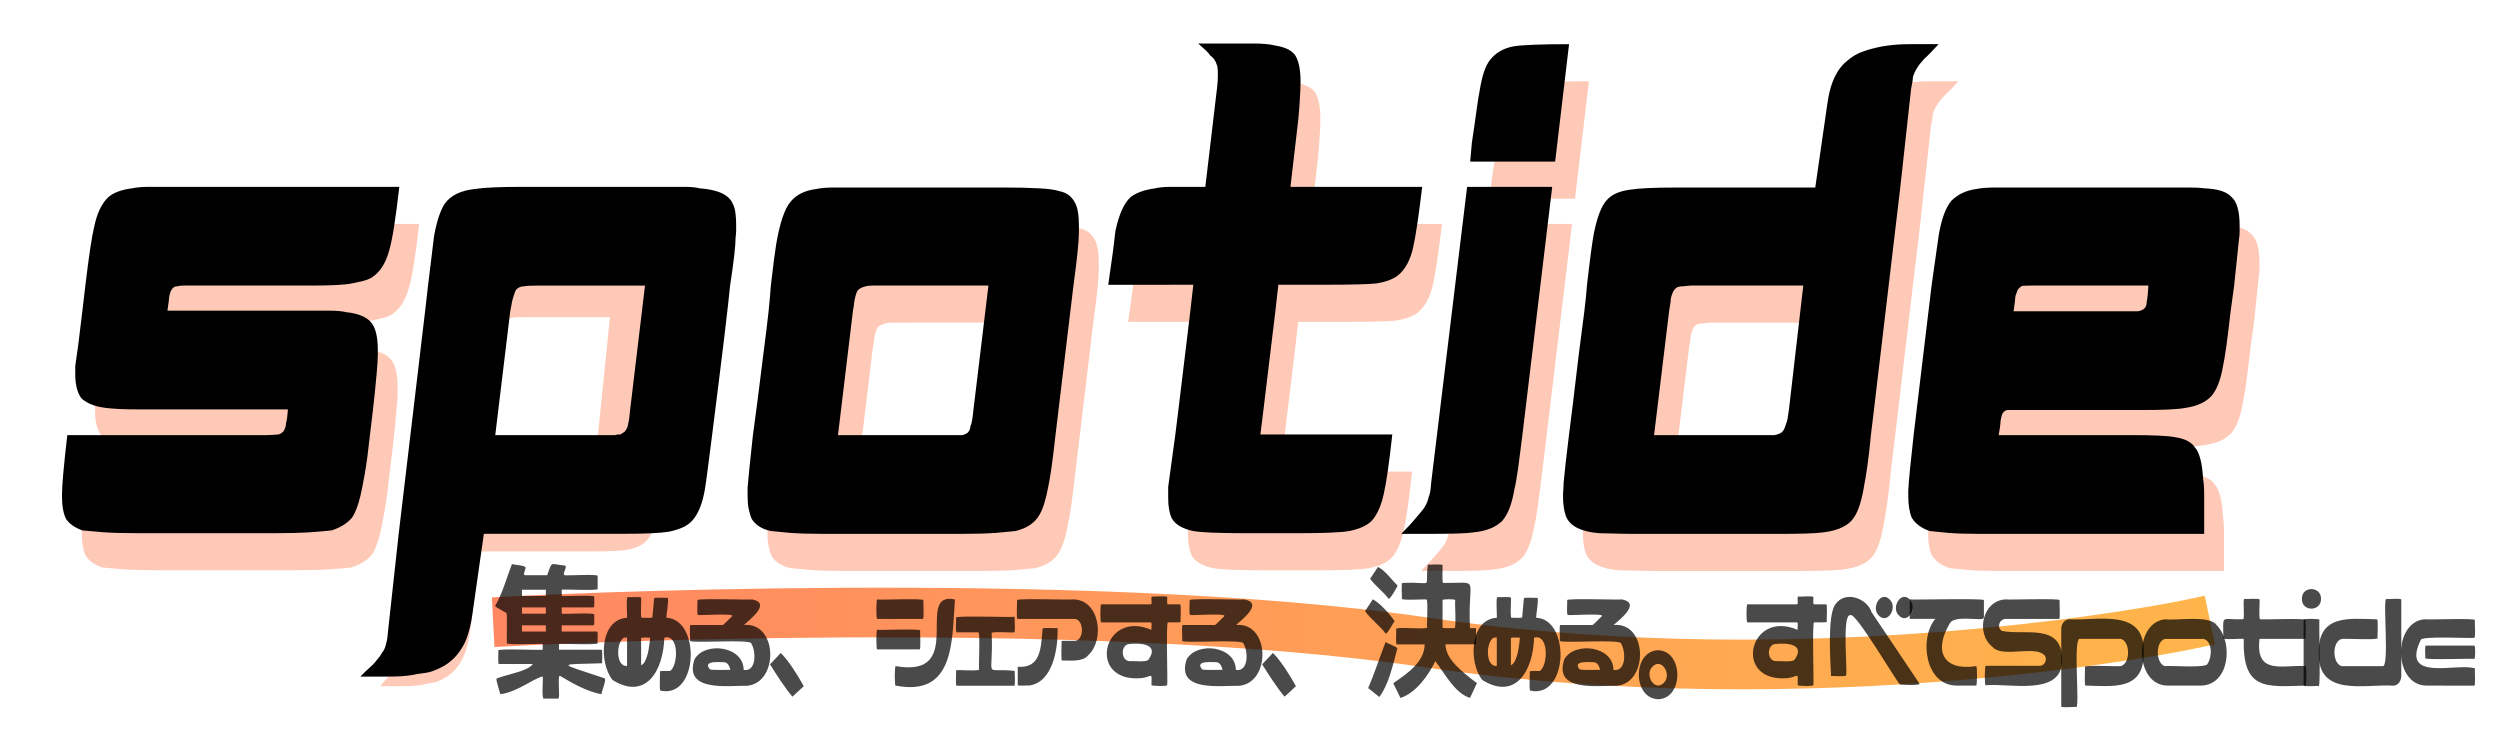 <?xml version="1.0" encoding="utf-8"?>
<!-- Generator: Adobe Adobe Illustrator 24.2.0, SVG Export Plug-In . SVG Version: 6.00 Build 0)  -->
<svg version="1.1" xmlns="http://www.w3.org/2000/svg" xmlns:xlink="http://www.w3.org/1999/xlink" x="0px" y="0px"
	 viewBox="0 0 604 178" style="enable-background:new 0 0 604 178;" xml:space="preserve">
<style type="text/css">
	.st0{opacity:0.71;fill:none;stroke:url(#SVGID_1_);stroke-width:12;stroke-linecap:square;stroke-miterlimit:4;}
	.st1{fill:#FF5722;fill-opacity:0.322;}
	.st2{opacity:0.71;}
	.st3{fill:none;stroke:#000000;stroke-miterlimit:10;}
</style>
<g id="レイヤー_1">
	
		<linearGradient id="SVGID_1_" gradientUnits="userSpaceOnUse" x1="117.789" y1="165.021" x2="330.63" y2="-47.82" gradientTransform="matrix(1 -0.058 2.832107e-03 20.361 102.203 -1029.745)">
		<stop  offset="0" style="stop-color:#FF5722"/>
		<stop  offset="0.016" style="stop-color:#FF5722"/>
		<stop  offset="0.017" style="stop-color:#FF5822"/>
		<stop  offset="0.023" style="stop-color:#FF5821"/>
		<stop  offset="0.031" style="stop-color:#FF5821"/>
		<stop  offset="0.039" style="stop-color:#FF5921"/>
		<stop  offset="0.047" style="stop-color:#FF5921"/>
		<stop  offset="0.055" style="stop-color:#FF5A20"/>
		<stop  offset="0.062" style="stop-color:#FF5A20"/>
		<stop  offset="0.07" style="stop-color:#FF5B20"/>
		<stop  offset="0.078" style="stop-color:#FF5B20"/>
		<stop  offset="0.086" style="stop-color:#FF5C1F"/>
		<stop  offset="0.094" style="stop-color:#FF5C1F"/>
		<stop  offset="0.102" style="stop-color:#FF5D1F"/>
		<stop  offset="0.109" style="stop-color:#FF5D1F"/>
		<stop  offset="0.117" style="stop-color:#FF5E1E"/>
		<stop  offset="0.125" style="stop-color:#FF5E1E"/>
		<stop  offset="0.133" style="stop-color:#FF5F1E"/>
		<stop  offset="0.141" style="stop-color:#FF5F1D"/>
		<stop  offset="0.148" style="stop-color:#FF601D"/>
		<stop  offset="0.156" style="stop-color:#FF601D"/>
		<stop  offset="0.164" style="stop-color:#FF611D"/>
		<stop  offset="0.172" style="stop-color:#FF621C"/>
		<stop  offset="0.18" style="stop-color:#FF621C"/>
		<stop  offset="0.188" style="stop-color:#FF631C"/>
		<stop  offset="0.195" style="stop-color:#FF631C"/>
		<stop  offset="0.203" style="stop-color:#FF641B"/>
		<stop  offset="0.211" style="stop-color:#FF641B"/>
		<stop  offset="0.219" style="stop-color:#FF651B"/>
		<stop  offset="0.227" style="stop-color:#FF651B"/>
		<stop  offset="0.234" style="stop-color:#FF661A"/>
		<stop  offset="0.242" style="stop-color:#FF661A"/>
		<stop  offset="0.25" style="stop-color:#FF671A"/>
		<stop  offset="0.258" style="stop-color:#FF6719"/>
		<stop  offset="0.266" style="stop-color:#FF6819"/>
		<stop  offset="0.273" style="stop-color:#FF6819"/>
		<stop  offset="0.281" style="stop-color:#FF6919"/>
		<stop  offset="0.289" style="stop-color:#FF6918"/>
		<stop  offset="0.297" style="stop-color:#FF6A18"/>
		<stop  offset="0.305" style="stop-color:#FF6A18"/>
		<stop  offset="0.312" style="stop-color:#FF6B18"/>
		<stop  offset="0.32" style="stop-color:#FF6B17"/>
		<stop  offset="0.328" style="stop-color:#FF6C17"/>
		<stop  offset="0.336" style="stop-color:#FF6C17"/>
		<stop  offset="0.344" style="stop-color:#FF6D16"/>
		<stop  offset="0.352" style="stop-color:#FF6D16"/>
		<stop  offset="0.359" style="stop-color:#FF6E16"/>
		<stop  offset="0.367" style="stop-color:#FF6E16"/>
		<stop  offset="0.375" style="stop-color:#FF6F15"/>
		<stop  offset="0.383" style="stop-color:#FF6F15"/>
		<stop  offset="0.391" style="stop-color:#FF7015"/>
		<stop  offset="0.398" style="stop-color:#FF7015"/>
		<stop  offset="0.406" style="stop-color:#FF7114"/>
		<stop  offset="0.414" style="stop-color:#FF7214"/>
		<stop  offset="0.422" style="stop-color:#FF7214"/>
		<stop  offset="0.43" style="stop-color:#FF7314"/>
		<stop  offset="0.438" style="stop-color:#FF7313"/>
		<stop  offset="0.445" style="stop-color:#FF7413"/>
		<stop  offset="0.453" style="stop-color:#FF7413"/>
		<stop  offset="0.461" style="stop-color:#FF7512"/>
		<stop  offset="0.469" style="stop-color:#FF7512"/>
		<stop  offset="0.477" style="stop-color:#FF7612"/>
		<stop  offset="0.484" style="stop-color:#FF7612"/>
		<stop  offset="0.492" style="stop-color:#FF7711"/>
		<stop  offset="0.5" style="stop-color:#FF7711"/>
		<stop  offset="0.508" style="stop-color:#FF7811"/>
		<stop  offset="0.516" style="stop-color:#FF7811"/>
		<stop  offset="0.523" style="stop-color:#FF7910"/>
		<stop  offset="0.531" style="stop-color:#FF7910"/>
		<stop  offset="0.539" style="stop-color:#FF7A10"/>
		<stop  offset="0.547" style="stop-color:#FF7A0F"/>
		<stop  offset="0.555" style="stop-color:#FF7B0F"/>
		<stop  offset="0.562" style="stop-color:#FF7B0F"/>
		<stop  offset="0.57" style="stop-color:#FF7C0F"/>
		<stop  offset="0.578" style="stop-color:#FF7C0E"/>
		<stop  offset="0.586" style="stop-color:#FF7D0E"/>
		<stop  offset="0.594" style="stop-color:#FF7D0E"/>
		<stop  offset="0.602" style="stop-color:#FF7E0E"/>
		<stop  offset="0.609" style="stop-color:#FF7E0D"/>
		<stop  offset="0.617" style="stop-color:#FF7F0D"/>
		<stop  offset="0.625" style="stop-color:#FF7F0D"/>
		<stop  offset="0.633" style="stop-color:#FF800D"/>
		<stop  offset="0.641" style="stop-color:#FF810C"/>
		<stop  offset="0.648" style="stop-color:#FF810C"/>
		<stop  offset="0.656" style="stop-color:#FF820C"/>
		<stop  offset="0.664" style="stop-color:#FF820B"/>
		<stop  offset="0.672" style="stop-color:#FF830B"/>
		<stop  offset="0.68" style="stop-color:#FF830B"/>
		<stop  offset="0.688" style="stop-color:#FF840B"/>
		<stop  offset="0.695" style="stop-color:#FF840A"/>
		<stop  offset="0.703" style="stop-color:#FF850A"/>
		<stop  offset="0.711" style="stop-color:#FF850A"/>
		<stop  offset="0.719" style="stop-color:#FF860A"/>
		<stop  offset="0.727" style="stop-color:#FF8609"/>
		<stop  offset="0.734" style="stop-color:#FF8709"/>
		<stop  offset="0.742" style="stop-color:#FF8709"/>
		<stop  offset="0.75" style="stop-color:#FF8808"/>
		<stop  offset="0.758" style="stop-color:#FF8808"/>
		<stop  offset="0.766" style="stop-color:#FF8908"/>
		<stop  offset="0.773" style="stop-color:#FF8908"/>
		<stop  offset="0.781" style="stop-color:#FF8A07"/>
		<stop  offset="0.789" style="stop-color:#FF8A07"/>
		<stop  offset="0.797" style="stop-color:#FF8B07"/>
		<stop  offset="0.805" style="stop-color:#FF8B07"/>
		<stop  offset="0.812" style="stop-color:#FF8C06"/>
		<stop  offset="0.82" style="stop-color:#FF8C06"/>
		<stop  offset="0.828" style="stop-color:#FF8D06"/>
		<stop  offset="0.836" style="stop-color:#FF8D06"/>
		<stop  offset="0.844" style="stop-color:#FF8E05"/>
		<stop  offset="0.852" style="stop-color:#FF8E05"/>
		<stop  offset="0.859" style="stop-color:#FF8F05"/>
		<stop  offset="0.867" style="stop-color:#FF8F04"/>
		<stop  offset="0.875" style="stop-color:#FF9004"/>
		<stop  offset="0.883" style="stop-color:#FF9104"/>
		<stop  offset="0.891" style="stop-color:#FF9104"/>
		<stop  offset="0.898" style="stop-color:#FF9203"/>
		<stop  offset="0.906" style="stop-color:#FF9203"/>
		<stop  offset="0.914" style="stop-color:#FF9303"/>
		<stop  offset="0.922" style="stop-color:#FF9303"/>
		<stop  offset="0.93" style="stop-color:#FF9402"/>
		<stop  offset="0.938" style="stop-color:#FF9402"/>
		<stop  offset="0.945" style="stop-color:#FF9502"/>
		<stop  offset="0.953" style="stop-color:#FF9501"/>
		<stop  offset="0.961" style="stop-color:#FF9601"/>
		<stop  offset="0.969" style="stop-color:#FF9601"/>
		<stop  offset="0.977" style="stop-color:#FF9701"/>
		<stop  offset="0.983" style="stop-color:#FF9700"/>
		<stop  offset="0.984" style="stop-color:#FF9700"/>
		<stop  offset="1" style="stop-color:#FF9800"/>
	</linearGradient>
	<path class="st0" d="M528.02,151.03c0,0-87.76,18.23-183.29,4.2c-83.76-12.3-219.59-5.22-219.59-5.22"/>
	<g>
		<g transform="translate(68.46, 118.673)">
			<g>
				<path class="st1" d="M-43.04-40.72c0.86-7.21,1.58-12.01,2.17-14.38c0.68-3.14,1.78-5.45,3.33-6.93c1.26-1.13,3.2-1.86,5.8-2.18
					c1.06-0.24,2.49-0.36,4.28-0.36c1.78,0,3.98,0,6.58,0h53.69c-0.87,7.67-1.68,12.79-2.44,15.37c-0.87,3.17-2.31,5.38-4.34,6.62
					c-0.59,0.32-1.25,0.57-1.97,0.75c-0.73,0.16-1.62,0.36-2.68,0.59c-1.72,0.35-4.95,0.52-9.67,0.52h-28.4c-0.95,0-1.79,0-2.51,0
					c-0.73,0-1.24,0.06-1.53,0.16c-0.68,0-1.17,0.28-1.46,0.83c-0.19,0.24-0.37,0.75-0.58,1.55c0,0.46-0.15,1.62-0.44,3.53H8.64
					c2.89,0,5.28,0,7.16,0c1.87,0,3.26,0.12,4.14,0.36c3.07,0.32,5.14,1.22,6.21,2.69c0.97,1.25,1.46,3.44,1.46,6.58V-24
					c0,1.01-0.1,2.62-0.31,4.83c-0.19,2.2-0.47,4.98-0.85,8.36l-0.75,6.22c-0.39,3.72-0.8,6.81-1.22,9.23
					c-0.43,2.44-0.8,4.27-1.09,5.51c-0.57,2.36-1.25,4.1-2.04,5.23c-1.15,1.35-2.8,2.37-4.92,3.05c-0.95,0.11-2.64,0.26-5.06,0.44
					c-2.43,0.16-5.46,0.24-9.13,0.24h-31.83c-3.78,0-6.82-0.08-9.13-0.24c-2.31-0.18-4-0.33-5.06-0.44
					c-1.83-0.68-3.14-1.59-3.9-2.73c-0.68-1.24-1.02-3.15-1.02-5.75c0-2.24,0.42-7.09,1.29-14.54H0.26c0.86,0,1.57-0.02,2.14-0.08
					c0.59-0.05,0.98-0.08,1.19-0.08c0.48-0.1,0.9-0.38,1.29-0.83C5.26-6.26,5.45-6.93,5.45-7.6c0.2-0.68,0.35-1.75,0.44-3.21h-35.46
					c-1.95,0-3.65-0.02-5.09-0.08c-1.45-0.08-2.6-0.17-3.46-0.28c-2.7-0.34-4.67-1.13-5.94-2.38c-0.95-1.35-1.43-3.26-1.43-5.75
					v-2.02c0.18-1.13,0.42-2.79,0.71-4.99c0.29-2.19,0.63-4.97,1.02-8.36L-43.04-40.72z"/>
			</g>
		</g>
	</g>
	<g>
		<g transform="translate(106.321, 118.673)">
			<g>
				<path class="st1" d="M7.3,33.57c-0.24,1.8-0.6,3.44-1.07,4.94C5.92,39.45,5.51,40.35,5,41.2c-0.49,0.87-1.06,1.62-1.7,2.24
					c-0.38,0.42-0.85,0.82-1.4,1.2s-1.17,0.72-1.86,1.05c-0.62,0.32-1.33,0.53-2.11,0.64c-0.77,0.09-1.63,0.26-2.58,0.49
					c-0.53,0.09-1.15,0.17-1.86,0.22c-0.7,0.05-1.47,0.07-2.33,0.07h-5.62c0.7-0.85,1.28-1.51,1.75-1.98
					c0.48-0.48,0.82-0.88,1.04-1.2c0.79-1.08,1.26-1.82,1.42-2.24c0.38-0.52,0.65-1.22,0.79-2.06c0.16-0.55,0.29-1.4,0.36-2.54
					l2.11-22.52l5.15-50.76l0.58-5.87c0.31-2.89,0.55-5.26,0.74-7.11c0.2-1.87,0.34-3.27,0.44-4.23c0.55-3.41,1.25-5.87,2.11-7.37
					c1.16-1.89,3.15-3,5.94-3.33c1.64-0.32,4.75-0.49,9.34-0.49h26.3c2.03,0,3.7,0,5.01,0c1.33,0,2.36,0.11,3.07,0.34
					c3.65,0.3,5.82,1.52,6.52,3.67c0.23,0.52,0.39,1.19,0.47,1.98c0.09,0.8,0.14,1.67,0.14,2.62c0,0.43,0,0.89,0,1.38
					c0,0.48-0.04,1.03-0.11,1.65c0,1.82-0.36,5.45-1.07,10.88c-0.15,1.9-0.51,5.7-1.1,11.41c-0.59,5.69-1.39,13.26-2.41,22.7
					c-0.32,2.99-0.59,5.5-0.82,7.52c-0.22,2.02-0.41,3.62-0.58,4.79c-0.48,3.29-1.3,5.69-2.47,7.18c-0.86,1.18-2.38,2.02-4.55,2.54
					c-1.64,0.33-4.6,0.49-8.88,0.49H9.63L7.3,33.57z M11.85-7.94h23.37c0.23-0.09,0.45-0.15,0.63-0.15c0.2,0,0.34,0,0.41,0
					c0.23-0.2,0.51-0.41,0.82-0.64c0.4-0.52,0.64-1.16,0.71-1.91c0.14-0.65,0.26-1.66,0.36-3.03l2.9-28.39h-20.9
					c-1.41,0-2.27,0.06-2.58,0.15c-0.7,0-1.25,0.26-1.64,0.79c-0.15,0.22-0.34,0.81-0.58,1.76c-0.08,0.22-0.16,0.6-0.25,1.12
					c-0.08,0.52-0.18,1.22-0.33,2.06L11.85-7.94z"/>
			</g>
		</g>
	</g>
	<g>
		<g transform="translate(144.715, 118.673)">
			<g>
				<path class="st1" d="M46.32-40.72c0.59-5.07,1.02-8.4,1.29-9.98c0.88-5.17,2.04-8.61,3.5-10.3c1.36-1.68,3.43-2.7,6.21-3.05
					c1.06-0.24,2.55-0.36,4.48-0.36c1.94,0,4.36,0,7.26,0h33.29c3.57,0,6.49,0.07,8.76,0.2c2.26,0.11,3.88,0.34,4.85,0.67
					c1.74,0.32,2.99,1.22,3.77,2.69c0.68,1.14,1.02,3,1.02,5.59v1.66c0,2.14-0.44,6.44-1.32,12.88l-4.34,36.14
					c-0.66,6-1.24,10.12-1.73,12.36c-0.57,3.15-1.29,5.46-2.17,6.93c-1.07,1.9-2.99,3.2-5.77,3.88c-0.98,0.11-2.53,0.26-4.65,0.44
					c-2.13,0.16-4.84,0.24-8.11,0.24h-34c-3.11,0-5.67-0.08-7.7-0.24c-2.02-0.18-3.55-0.33-4.62-0.44
					c-2.13-0.45-3.67-1.41-4.62-2.89c-0.3-0.65-0.54-1.47-0.75-2.42c-0.19-0.97-0.27-2.02-0.27-3.13V8.09
					c0.18-2.24,0.61-6.47,1.29-12.68c0.29-2.24,0.65-4.96,1.09-8.16c0.42-3.22,0.89-6.91,1.39-11.09c0.56-4.28,0.99-7.79,1.29-10.54
					C46.03-37.15,46.23-39.26,46.32-40.72z M73.98-40.72c-1.15,0-2.13,0-2.92,0c-0.77,0-1.35,0.06-1.73,0.16
					c-0.95,0.22-1.62,0.54-2,0.99c-0.3,0.35-0.59,1.31-0.88,2.89c0,0.11-0.03,0.36-0.07,0.75c-0.05,0.4-0.13,0.87-0.24,1.43
					l-3.6,29.91h30.1c0.68-0.21,1.12-0.44,1.32-0.67c0.38-0.45,0.58-0.95,0.58-1.51c0.18-0.34,0.31-0.81,0.41-1.43
					c0.11-0.63,0.21-1.45,0.31-2.46l3.63-30.07H73.98z"/>
			</g>
		</g>
	</g>
	<g>
		<g transform="translate(182.842, 118.673)">
			<g>
				<path class="st1" d="M111.43-99.2h13.3c2.31,0,4.05,0.16,5.23,0.48c2.39,0.35,4.04,1.14,4.92,2.38
					c0.86,1.35,1.29,3.49,1.29,6.42c0,1.14-0.08,2.89-0.24,5.27c-0.14,2.36-0.44,5.39-0.92,9.11l-1.29,10.98h31.83
					c-0.87,7.21-1.59,12.06-2.17,14.54c-0.68,3.15-1.93,5.46-3.77,6.93c-1.25,0.9-2.94,1.53-5.06,1.86
					c-0.98,0.11-2.5,0.19-4.58,0.24c-2.06,0.06-4.68,0.08-7.87,0.08h-11.3l-0.71,6.26l-2.88,23.85l-0.75,6.06h31.87
					c-0.39,3.49-0.75,6.42-1.09,8.8s-0.66,4.19-0.95,5.43c-0.59,2.8-1.51,4.94-2.75,6.42c-1.07,1.25-2.94,2.14-5.63,2.69
					c-2.04,0.35-6.1,0.52-12.18,0.52H122.7c-6.27,0-10.42-0.17-12.45-0.52c-2.6-0.55-4.34-1.57-5.19-3.05
					c-0.59-1.24-0.88-2.87-0.88-4.91V7.94c0.29-2.24,0.87-6.47,1.73-12.68l0.75-6.06l2.88-23.85l0.71-6.26H89.71
					c0.48-3.25,0.86-5.96,1.15-8.16c0.29-2.22,0.48-3.82,0.58-4.83c0.86-4.06,2.11-6.82,3.77-8.28c1.44-1.03,3.37-1.7,5.77-2.02
					c0.97-0.24,2.21-0.36,3.7-0.36s3.3,0,5.43,0h3.05l2.88-24.33c0.08-0.89,0.14-1.59,0.14-2.1c0-0.52,0-0.89,0-1.11
					c0-1.03-0.09-1.7-0.27-2.02c-0.09-0.34-0.26-0.71-0.51-1.11c-0.25-0.4-0.61-0.76-1.09-1.11c-0.2-0.34-0.54-0.73-1.02-1.19
					C112.82-97.98,112.19-98.54,111.43-99.2z"/>
			</g>
		</g>
	</g>
	<g>
		<g transform="translate(220.103, 118.673)">
			<g>
				<path class="st1" d="M163.78-99.04l-3.36,28.37h-20.53l0.41-4.56c0.49-3.25,0.88-5.91,1.15-8c0.29-2.08,0.54-3.65,0.75-4.68
					c0.56-3.49,1.37-5.9,2.44-7.25c1.36-1.79,3.29-2.91,5.8-3.37C152.66-98.86,157.1-99.04,163.78-99.04z M139.14-64.57h20.56
					l-7.23,60.19c-0.39,3.15-0.73,5.78-1.02,7.92c-0.3,2.14-0.59,3.78-0.88,4.91c-0.57,3.49-1.53,6.02-2.88,7.61
					c-1.54,1.58-3.86,2.54-6.96,2.85c-0.95,0.14-2.32,0.23-4.11,0.28c-1.79,0.06-3.99,0.08-6.58,0.08h-6.82
					c0.87-0.89,1.56-1.62,2.1-2.18c0.53-0.57,0.93-1.04,1.22-1.39c1.26-1.45,2.04-2.4,2.31-2.85c0.49-0.79,0.83-1.63,1.02-2.54
					c0.29-0.55,0.48-1.67,0.58-3.37L139.14-64.57z"/>
			</g>
		</g>
	</g>
	<g>
		<g transform="translate(235.434, 118.673)">
			<g>
				<path class="st1" d="M210.83-84.5c0.29-2.14,0.72-3.94,1.29-5.43c0.88-2.24,2.04-3.93,3.5-5.07c1.24-1.11,2.63-1.9,4.17-2.38
					c0.88-0.32,1.8-0.57,2.75-0.79c0.97-0.24,1.99-0.42,3.05-0.55c0.76-0.1,1.58-0.18,2.44-0.24c0.88-0.05,1.81-0.08,2.78-0.08h6.92
					c-1.54,1.69-2.7,2.87-3.46,3.53c-0.39,0.46-0.73,0.85-1.02,1.19c-0.3,0.35-0.53,0.69-0.71,1.03c-0.39,0.55-0.73,1.29-1.02,2.18
					c0,0.58-0.15,1.55-0.44,2.89l-2.61,23.81l-6.35,53.61l-0.75,6.22c-0.27,2.93-0.56,5.42-0.85,7.45c-0.3,2.04-0.54,3.56-0.75,4.56
					c-0.57,3.63-1.38,6.22-2.44,7.81c-1.27,2.01-3.78,3.24-7.53,3.68c-0.98,0.14-2.43,0.23-4.34,0.28
					c-1.93,0.06-4.34,0.08-7.23,0.08h-32.58c-2.43,0-4.46-0.02-6.11-0.08c-1.63-0.05-2.88-0.08-3.73-0.08
					c-4.44-0.34-7.14-1.7-8.11-4.08c-0.48-1.35-0.71-2.97-0.71-4.87c0-0.57,0.02-1.12,0.07-1.62c0.04-0.5,0.07-1.03,0.07-1.58
					c0.18-2.14,0.61-5.98,1.29-11.53c0.29-2.24,0.63-4.96,1.02-8.16c0.38-3.22,0.82-6.91,1.32-11.09c0.56-4.28,1.02-7.79,1.36-10.54
					c0.34-2.77,0.55-4.88,0.64-6.34c0.76-6.66,1.34-10.95,1.73-12.88c0.79-3.82,1.81-6.42,3.05-7.77c1.15-1.35,3.03-2.19,5.63-2.54
					c2.04-0.34,5.71-0.52,11.03-0.52h33.73L210.83-84.5z M179.27-40.72c-0.3,0-0.68,0-1.15,0c-0.48,0-1.11,0.06-1.9,0.16
					c-0.66,0-1.09,0.06-1.29,0.16c-0.3,0-0.64,0.23-1.02,0.67c-0.3,0.35-0.58,1.02-0.85,2.02c0,0.46-0.15,1.53-0.44,3.21
					l-3.63,29.91h29.12c1.04-0.21,1.71-0.53,2-0.99c0.29-0.34,0.54-0.91,0.75-1.7c0.18-0.34,0.31-0.81,0.41-1.43
					c0.11-0.6,0.21-1.31,0.31-2.1l3.46-29.91H179.27z"/>
			</g>
		</g>
	</g>
	<g>
		<g transform="translate(273.828, 118.673)">
			<g>
				<path class="st1" d="M221.51-64.41h31.56c2.6,0,4.77,0,6.52,0c1.74,0,3.04,0.07,3.9,0.2c3.19,0.11,5.36,0.78,6.52,2.02
					c1.36,1.11,2.04,3.43,2.04,6.93c0,0.46,0,0.99,0,1.62c0,0.61-0.06,1.25-0.17,1.9c-0.09,1.03-0.24,2.45-0.44,4.24
					c-0.19,1.8-0.42,4.06-0.71,6.78l-0.85,6.22c-0.77,6.89-1.41,11.41-1.9,13.55c-0.57,3.15-1.48,5.46-2.75,6.93
					c-1.34,1.46-3.41,2.41-6.21,2.85c-1.83,0.35-5.31,0.52-10.42,0.52h-32.58c-0.39,0-0.77,0.23-1.15,0.67
					c-0.2,0.24-0.4,0.91-0.58,2.02c0,0.58-0.15,1.7-0.44,3.37h31.83c5.7,0,9.32,0.18,10.86,0.52c2.32,0.35,3.92,1.19,4.78,2.54
					c1.06,1.25,1.7,3.72,1.9,7.45c0.18,1.01,0.27,2.4,0.27,4.16c0,1.74,0,3.84,0,6.3v2.89h-54.7c-2.9,0-5.29-0.08-7.19-0.24
					c-1.88-0.18-3.35-0.33-4.41-0.44c-2.02-0.68-3.46-1.75-4.34-3.21c-0.57-1.35-0.85-3.09-0.85-5.23V8.81
					c0.08-2.03,0.52-6.5,1.29-13.39l4.34-36.14l1.73-12.2c0.68-3.93,1.7-6.7,3.05-8.28c1.54-1.56,3.56-2.51,6.07-2.85
					c1.06-0.24,2.68-0.36,4.85-0.36C215.51-64.41,218.23-64.41,221.51-64.41z M221.78-40.72c-1.45,0-2.27,0.06-2.44,0.16
					c-0.2,0.11-0.5,0.39-0.88,0.83c-0.19,0.46-0.37,0.97-0.58,1.55c0,0.46-0.15,1.68-0.44,3.68h30c0.76-0.1,1.34-0.38,1.73-0.83
					c0.29-0.34,0.44-0.84,0.44-1.51c0.18-0.79,0.31-2.08,0.41-3.88H221.78z"/>
			</g>
		</g>
	</g>
	<g>
		<g transform="translate(66.252, 115.14)">
			<g>
				<path d="M-45.63-46.15c0.86-7.21,1.58-12.01,2.17-14.38c0.68-3.14,1.78-5.45,3.33-6.93c1.26-1.13,3.2-1.86,5.8-2.18
					c1.06-0.24,2.49-0.36,4.28-0.36c1.78,0,3.98,0,6.58,0h53.69c-0.87,7.67-1.68,12.79-2.44,15.37c-0.87,3.17-2.31,5.38-4.34,6.62
					c-0.59,0.32-1.25,0.57-1.97,0.75c-0.73,0.16-1.62,0.36-2.68,0.59c-1.72,0.35-4.95,0.52-9.67,0.52h-28.4c-0.95,0-1.79,0-2.51,0
					c-0.73,0-1.24,0.06-1.53,0.16c-0.68,0-1.17,0.28-1.46,0.83c-0.19,0.24-0.37,0.75-0.58,1.55c0,0.46-0.15,1.62-0.44,3.53H6.06
					c2.89,0,5.28,0,7.16,0c1.87,0,3.26,0.12,4.14,0.36c3.07,0.32,5.14,1.22,6.21,2.69c0.97,1.25,1.46,3.44,1.46,6.58v1.03
					c0,1.01-0.1,2.62-0.31,4.83c-0.19,2.2-0.47,4.98-0.85,8.36l-0.75,6.22c-0.39,3.72-0.8,6.81-1.22,9.23
					c-0.43,2.44-0.8,4.27-1.09,5.51c-0.57,2.36-1.25,4.1-2.04,5.23c-1.15,1.35-2.8,2.37-4.92,3.05c-0.95,0.11-2.64,0.26-5.06,0.44
					c-2.43,0.16-5.46,0.24-9.13,0.24h-31.83c-3.78,0-6.82-0.08-9.13-0.24c-2.31-0.18-4-0.33-5.06-0.44
					c-1.83-0.68-3.14-1.59-3.9-2.73c-0.68-1.24-1.02-3.15-1.02-5.75c0-2.24,0.42-7.09,1.29-14.54h47.65c0.86,0,1.57-0.02,2.14-0.08
					C0.4-10.14,0.8-10.17,1-10.17c0.48-0.1,0.9-0.38,1.29-0.83c0.38-0.68,0.58-1.36,0.58-2.02c0.2-0.68,0.35-1.75,0.44-3.21h-35.46
					c-1.95,0-3.65-0.02-5.09-0.08c-1.45-0.08-2.6-0.17-3.46-0.28c-2.7-0.34-4.67-1.13-5.94-2.38c-0.95-1.35-1.43-3.26-1.43-5.75
					v-2.02c0.18-1.13,0.42-2.79,0.71-4.99c0.29-2.19,0.63-4.97,1.02-8.36L-45.63-46.15z"/>
			</g>
		</g>
	</g>
	<g>
		<g transform="translate(104.113, 115.14)">
			<g>
				<path d="M9.91,33.97c-0.3,1.9-0.74,3.65-1.32,5.23c-0.39,1-0.9,1.95-1.53,2.85c-0.61,0.92-1.31,1.71-2.1,2.38
					C4.48,44.87,3.9,45.3,3.22,45.7s-1.45,0.76-2.31,1.11c-0.77,0.34-1.65,0.56-2.61,0.67c-0.95,0.1-2.02,0.28-3.19,0.52
					c-0.66,0.1-1.43,0.18-2.31,0.24c-0.87,0.05-1.82,0.08-2.88,0.08h-6.96c0.87-0.9,1.59-1.6,2.17-2.1
					c0.59-0.51,1.02-0.93,1.29-1.27c0.98-1.14,1.56-1.93,1.76-2.38c0.48-0.55,0.81-1.29,0.98-2.18c0.2-0.58,0.36-1.49,0.44-2.69
					l2.61-23.85l6.38-53.77l0.71-6.22c0.38-3.06,0.69-5.57,0.92-7.53c0.25-1.98,0.42-3.47,0.54-4.48c0.68-3.62,1.54-6.22,2.61-7.81
					c1.44-2,3.9-3.18,7.36-3.53C12.79-69.82,16.64-70,22.33-70H54.9c2.51,0,4.58,0,6.21,0c1.65,0,2.92,0.12,3.8,0.36
					c4.52,0.32,7.21,1.61,8.08,3.88c0.29,0.55,0.48,1.26,0.58,2.1c0.11,0.85,0.17,1.77,0.17,2.77c0,0.46,0,0.94,0,1.47
					c0,0.51-0.05,1.09-0.14,1.74c0,1.93-0.44,5.77-1.32,11.53c-0.19,2.01-0.64,6.04-1.36,12.08c-0.73,6.02-1.72,14.05-2.99,24.05
					c-0.39,3.17-0.73,5.82-1.02,7.96c-0.27,2.14-0.51,3.83-0.71,5.07c-0.59,3.49-1.61,6.02-3.05,7.61
					c-1.07,1.25-2.94,2.14-5.63,2.69c-2.04,0.35-5.7,0.52-11,0.52H12.79L9.91,33.97z M15.54-10.01h28.95
					c0.29-0.1,0.55-0.16,0.78-0.16c0.25,0,0.42,0,0.51,0c0.29-0.21,0.63-0.44,1.02-0.67c0.49-0.55,0.79-1.23,0.88-2.02
					c0.18-0.68,0.32-1.75,0.44-3.21l3.6-30.07H25.82c-1.75,0-2.81,0.06-3.19,0.16c-0.87,0-1.54,0.28-2.04,0.83
					c-0.19,0.24-0.42,0.86-0.71,1.86c-0.09,0.24-0.2,0.63-0.31,1.19c-0.09,0.55-0.23,1.29-0.41,2.18L15.54-10.01z"/>
			</g>
		</g>
	</g>
	<g>
		<g transform="translate(142.507, 115.14)">
			<g>
				<path d="M43.73-46.15c0.59-5.07,1.02-8.4,1.29-9.98c0.88-5.17,2.04-8.61,3.5-10.3c1.36-1.68,3.43-2.7,6.21-3.05
					c1.06-0.24,2.55-0.36,4.48-0.36c1.94,0,4.36,0,7.26,0h33.29c3.57,0,6.49,0.07,8.76,0.2c2.26,0.11,3.88,0.34,4.85,0.67
					c1.74,0.32,2.99,1.22,3.77,2.69c0.68,1.14,1.02,3,1.02,5.59v1.66c0,2.14-0.44,6.44-1.32,12.88l-4.34,36.14
					c-0.66,6-1.24,10.12-1.73,12.36c-0.57,3.15-1.29,5.46-2.17,6.93c-1.07,1.9-2.99,3.2-5.77,3.88c-0.98,0.11-2.53,0.26-4.65,0.44
					c-2.13,0.16-4.84,0.24-8.11,0.24h-34c-3.11,0-5.67-0.08-7.7-0.24c-2.02-0.18-3.55-0.33-4.62-0.44
					c-2.13-0.45-3.67-1.41-4.62-2.89c-0.3-0.65-0.54-1.47-0.75-2.42c-0.19-0.97-0.27-2.02-0.27-3.13V2.67
					c0.18-2.24,0.61-6.47,1.29-12.68c0.29-2.24,0.65-4.96,1.09-8.16c0.42-3.22,0.89-6.91,1.39-11.09c0.56-4.28,0.99-7.79,1.29-10.54
					C43.45-42.58,43.64-44.69,43.73-46.15z M71.39-46.15c-1.15,0-2.13,0-2.92,0c-0.77,0-1.35,0.06-1.73,0.16
					c-0.95,0.22-1.62,0.54-2,0.99c-0.3,0.35-0.59,1.31-0.88,2.89c0,0.11-0.03,0.36-0.07,0.75c-0.05,0.4-0.13,0.87-0.24,1.43
					l-3.6,29.91h30.1c0.68-0.21,1.12-0.44,1.32-0.67c0.38-0.45,0.58-0.95,0.58-1.51c0.18-0.34,0.31-0.81,0.41-1.43
					c0.11-0.63,0.21-1.45,0.31-2.46l3.63-30.07H71.39z"/>
			</g>
		</g>
	</g>
	<g>
		<g transform="translate(180.634, 115.14)">
			<g>
				<path d="M108.84-104.63h13.3c2.31,0,4.05,0.16,5.23,0.48c2.39,0.35,4.04,1.14,4.92,2.38c0.86,1.35,1.29,3.49,1.29,6.42
					c0,1.14-0.08,2.89-0.24,5.27c-0.14,2.36-0.44,5.39-0.92,9.11L131.14-70h31.83c-0.87,7.21-1.59,12.06-2.17,14.54
					c-0.68,3.15-1.93,5.46-3.77,6.93c-1.25,0.9-2.94,1.53-5.06,1.86c-0.98,0.11-2.5,0.19-4.58,0.24c-2.06,0.06-4.68,0.08-7.87,0.08
					h-11.3l-0.71,6.26l-2.88,23.85l-0.75,6.06h31.87c-0.39,3.49-0.75,6.42-1.09,8.8c-0.34,2.38-0.66,4.19-0.95,5.43
					c-0.59,2.8-1.51,4.94-2.75,6.42c-1.07,1.25-2.94,2.14-5.63,2.69c-2.04,0.35-6.1,0.52-12.18,0.52h-13.03
					c-6.27,0-10.42-0.17-12.45-0.52c-2.6-0.55-4.34-1.57-5.19-3.05c-0.59-1.24-0.88-2.87-0.88-4.91V2.51
					c0.29-2.24,0.87-6.47,1.73-12.68l0.75-6.06l2.88-23.85l0.71-6.26H87.12c0.48-3.25,0.86-5.96,1.15-8.16
					c0.29-2.22,0.48-3.82,0.58-4.83c0.86-4.06,2.11-6.82,3.77-8.28c1.44-1.03,3.37-1.7,5.77-2.02c0.97-0.24,2.21-0.36,3.7-0.36
					s3.3,0,5.43,0h3.05l2.88-24.33c0.08-0.89,0.14-1.59,0.14-2.1c0-0.52,0-0.89,0-1.11c0-1.03-0.09-1.7-0.27-2.02
					c-0.09-0.34-0.26-0.71-0.51-1.11c-0.25-0.4-0.61-0.76-1.09-1.11c-0.2-0.34-0.54-0.73-1.02-1.19
					C110.23-103.41,109.61-103.96,108.84-104.63z"/>
			</g>
		</g>
	</g>
	<g>
		<g transform="translate(217.895, 115.14)">
			<g>
				<path d="M161.19-104.47l-3.36,28.37H137.3l0.41-4.56c0.49-3.25,0.88-5.91,1.15-8c0.29-2.08,0.54-3.65,0.75-4.68
					c0.56-3.49,1.37-5.9,2.44-7.25c1.36-1.79,3.29-2.91,5.8-3.37C150.07-104.29,154.52-104.47,161.19-104.47z M136.56-70h20.56
					l-7.23,60.19c-0.39,3.15-0.73,5.78-1.02,7.92c-0.3,2.14-0.59,3.78-0.88,4.91c-0.57,3.49-1.53,6.02-2.88,7.61
					c-1.54,1.58-3.86,2.54-6.96,2.85c-0.95,0.14-2.32,0.23-4.11,0.28c-1.79,0.06-3.99,0.08-6.58,0.08h-6.82
					c0.87-0.89,1.56-1.62,2.1-2.18c0.53-0.57,0.93-1.04,1.22-1.39c1.26-1.45,2.04-2.4,2.31-2.85c0.49-0.79,0.83-1.63,1.02-2.54
					c0.29-0.55,0.48-1.67,0.58-3.37L136.56-70z"/>
			</g>
		</g>
	</g>
	<g>
		<g transform="translate(233.226, 115.14)">
			<g>
				<path d="M208.24-89.93c0.29-2.14,0.72-3.94,1.29-5.43c0.88-2.24,2.04-3.93,3.5-5.07c1.24-1.11,2.63-1.9,4.17-2.38
					c0.88-0.32,1.8-0.57,2.75-0.79c0.97-0.24,1.99-0.42,3.05-0.55c0.76-0.1,1.58-0.18,2.44-0.24c0.88-0.05,1.81-0.08,2.78-0.08h6.92
					c-1.54,1.69-2.7,2.87-3.46,3.53c-0.39,0.46-0.73,0.85-1.02,1.19c-0.3,0.35-0.53,0.69-0.71,1.03c-0.39,0.55-0.73,1.29-1.02,2.18
					c0,0.58-0.15,1.55-0.44,2.89l-2.61,23.81l-6.35,53.61l-0.75,6.22c-0.27,2.93-0.56,5.42-0.85,7.45c-0.3,2.04-0.54,3.56-0.75,4.56
					c-0.57,3.63-1.38,6.22-2.44,7.81c-1.27,2.01-3.78,3.24-7.53,3.68c-0.98,0.14-2.43,0.23-4.34,0.28
					c-1.93,0.06-4.34,0.08-7.23,0.08h-32.58c-2.43,0-4.46-0.02-6.11-0.08c-1.63-0.05-2.88-0.08-3.73-0.08
					c-4.44-0.34-7.14-1.7-8.11-4.08c-0.48-1.35-0.71-2.97-0.71-4.87c0-0.57,0.02-1.12,0.07-1.62c0.04-0.5,0.07-1.03,0.07-1.58
					c0.18-2.14,0.61-5.98,1.29-11.53c0.29-2.24,0.63-4.96,1.02-8.16c0.38-3.22,0.82-6.91,1.32-11.09c0.56-4.28,1.02-7.79,1.36-10.54
					c0.34-2.77,0.55-4.88,0.64-6.34c0.76-6.66,1.34-10.95,1.73-12.88c0.79-3.82,1.81-6.42,3.05-7.77c1.15-1.35,3.03-2.19,5.63-2.54
					c2.04-0.34,5.71-0.52,11.03-0.52h33.73L208.24-89.93z M176.68-46.15c-0.3,0-0.68,0-1.15,0s-1.11,0.06-1.9,0.16
					c-0.66,0-1.09,0.06-1.29,0.16c-0.3,0-0.64,0.23-1.02,0.67c-0.3,0.35-0.58,1.02-0.85,2.02c0,0.46-0.15,1.53-0.44,3.21
					l-3.63,29.91h29.12c1.04-0.21,1.71-0.53,2-0.99c0.29-0.34,0.54-0.91,0.75-1.7c0.18-0.34,0.31-0.81,0.41-1.43
					c0.11-0.6,0.21-1.31,0.31-2.1l3.46-29.91H176.68z"/>
			</g>
		</g>
	</g>
	<g>
		<g transform="translate(271.62, 115.14)">
			<g>
				<path d="M218.93-69.84h31.56c2.6,0,4.77,0,6.52,0c1.74,0,3.04,0.07,3.9,0.2c3.19,0.11,5.36,0.78,6.52,2.02
					c1.36,1.11,2.04,3.43,2.04,6.93c0,0.46,0,0.99,0,1.62c0,0.61-0.06,1.25-0.17,1.9c-0.09,1.03-0.24,2.45-0.44,4.24
					c-0.19,1.8-0.42,4.06-0.71,6.78l-0.85,6.22c-0.77,6.89-1.41,11.41-1.9,13.55c-0.57,3.15-1.48,5.46-2.75,6.93
					c-1.34,1.46-3.41,2.41-6.21,2.85c-1.83,0.35-5.31,0.52-10.42,0.52h-32.58c-0.39,0-0.77,0.23-1.15,0.67
					c-0.2,0.24-0.4,0.91-0.58,2.02c0,0.58-0.15,1.7-0.44,3.37h31.83c5.7,0,9.32,0.18,10.86,0.52c2.32,0.35,3.92,1.19,4.78,2.54
					c1.06,1.25,1.7,3.72,1.9,7.45c0.18,1.01,0.27,2.4,0.27,4.16c0,1.74,0,3.84,0,6.3v2.89h-54.7c-2.9,0-5.29-0.08-7.19-0.24
					c-1.88-0.18-3.35-0.33-4.41-0.44c-2.02-0.68-3.46-1.75-4.34-3.21c-0.57-1.35-0.85-3.09-0.85-5.23V3.38
					c0.08-2.03,0.52-6.5,1.29-13.39l4.34-36.14l1.73-12.2c0.68-3.93,1.7-6.7,3.05-8.28c1.54-1.56,3.56-2.51,6.07-2.85
					c1.06-0.24,2.68-0.36,4.85-0.36C212.92-69.84,215.64-69.84,218.93-69.84z M219.2-46.15c-1.45,0-2.27,0.06-2.44,0.16
					c-0.2,0.11-0.5,0.39-0.88,0.83c-0.19,0.46-0.37,0.97-0.58,1.55c0,0.46-0.15,1.68-0.44,3.68h30c0.76-0.1,1.34-0.38,1.73-0.83
					c0.29-0.34,0.44-0.84,0.44-1.51c0.18-0.79,0.31-2.08,0.41-3.88H219.2z"/>
			</g>
		</g>
	</g>
	<g class="st2">
		<g transform="translate(115.552, 129.645)">
			<g>
				<path d="M29.94,30.6c-0.09-0.12,0.19-3.41-0.17-3.27c0,0-10.27,0-10.27,0v-1.38c0.17-0.15,9.38,0.3,9.34-0.18
					c-0.09-0.13,0.19-2.94-0.17-2.83c0,0-8.51,0-8.51,0v-1.51h7.69c0.36,0.11,0.09-2.5,0.17-2.63c0.03-0.49-7.69-0.02-7.86-0.18
					v-1.51h7.69c0.36,0.1,0.09-2.47,0.17-2.6c0.03-0.49-7.69-0.02-7.86-0.18v-1.5c0.17-0.16,8.72,0.31,8.68-0.18V9.49
					C28.85,9,21,9.48,20.82,9.32C20.27,8.84,21.54,7.49,21,7c-3.68-0.28-3.03-1.39-4.35,2.32c-0.73,0-4.49,0-5.46,0
					c-0.42-0.36,0.26-1.24,0.24-1.88c-0.35-0.55-2.69-0.57-3.29-0.82C6.87,9.83,5.92,13.58,4.1,16.69c-0.34,0.2,2.69,1.7,2.71,1.79
					c0.24,0.08,0.01,7.13,0.09,7.28c-0.04,0.49,8.51,0.02,8.67,0.18v1.38C15.4,27.49,4.81,27,4.84,27.5
					c0.08,0.12-0.19,3.41,0.17,3.28c0,0,8.16,0,8.16,0c-1.11,1.69-5.57,2.34-8.7,3.48c-0.43-0.04,0.91,3.69,0.83,3.82
					c3.97-0.47,7.71-3.64,10.27-4.3c0.14,1.13-0.28,4.67,0.17,5.35c0,0,3.58,0,3.58,0c0.57,0.02-0.29-5.74,0.43-5.49
					c2.52,1.49,6.16,3.71,10.01,4.45c0.05-0.75,1.14-3.22,0.83-3.83C19.2,30.42,18.77,30.94,29.94,30.6z M16.33,22.94h-5.78v-1.51
					h5.78V22.94z M16.33,18.62h-5.78v-1.51h5.78V18.62z M16.33,14.34h-5.78v-1.5h5.78V14.34z"/>
				<path d="M363.76,15.35v4.23c-0.12,0.12-0.18,0.19-0.3,0.31c-1.57,0.28-6.91-0.79-7.91,1.03c-4.03,6.69-1.66,11.59,6.33,10.37
					c0.32-0.11,0.27,4.83,0,4.7c0,0-4.62,0-4.62,0c-7.74,0.08-9.2-11.46-5.24-16.11h-6.19v-0.78c1-1,1-2.94,0-3.94
					C346.02,15.34,363.79,14.85,363.76,15.35z"/>
				<path d="M336.62,18.27l11.58,17.25c0.31,0.55-4.6,0.26-4.72,0.2c-0.75-0.52-10.89-17.89-12.02-16.74
					c-2.05-0.21-0.59,13.58-1,14.54c0.12,0.41-3.51,0.07-3.62,0.18c-0.14-3.1-0.98-14.69,1.03-17.33
					C330.23,12.9,335.61,14.94,336.62,18.27z"/>
			</g>
		</g>
	</g>
	<g class="st2">
		<g transform="translate(128.225, 129.645)">
			<g>
				<path d="M26.67,14.8c0.13,0.12-0.26,4.94,0.17,4.81c0.14-0.08,2.63,0.18,2.56-0.16c0,0,0.41-4.51,0.41-4.51
					c-0.09-0.36,3.12-0.07,3.23-0.16c0.47-0.13-0.37,4.71-0.25,4.83c8.3,0.34,7.77,19.56-1.41,17.61c-0.41,0.16-0.06-4.48-0.17-4.57
					c-0.1-0.36,2.34-0.11,2.46-0.18c1.99-1.33,2.22-9-1.39-8.07c-0.23,7.98-4.46,15.25-12.5,10.25c-3.37-4.13-3.11-14.67,3.47-15.04
					c0.13-0.13-0.27-5.1,0.17-4.99C23.52,14.7,26.85,14.43,26.67,14.8z M22.54,24.4c-1.92,1-2.07,7.08,0.73,6.85V24.4H22.54z
					 M27.52,30.26c0.93-1.7,1.12-3.85,1.33-5.86c-0.14,0.08-2.25-0.19-2.18,0.18c0,0,0,6.51,0,6.51
					C27,30.93,27.29,30.65,27.52,30.26z"/>
			</g>
		</g>
	</g>
	<g class="st2">
		<g transform="translate(138.501, 129.645)">
			<g>
				<path d="M29.99,15.35c-0.04-0.5,13.05-0.01,13.23-0.18c4.71,0.9-0.58,4.88-1.99,6.18c8.21-0.75,8.5,13.98,0.76,14.69
					c-4.39-0.1-15.41,1.63-12.69-6.41c2.53-4.37,11.85-3.2,11.87,2.57c3.09,0.55,3.02-4.43,1.86-6.33c0.26-1.21-14.59,0-14.83-0.69
					c0.13-0.11-0.24-3.96,0.17-3.82c0,0,7.74,0,7.74,0c0.15,0.04,2.17-2.1,2.28-2.15c0.54-0.78-8.16-0.07-8.23-0.3
					C29.76,19.01,30.09,15.47,29.99,15.35z M36.43,30.34c-0.98,0.03-5.24-0.48-3.44,1.7c0.13,0.3,4.65,0.11,4.96,0.16
					C37.69,31.01,37.18,30.4,36.43,30.34z"/>
			</g>
		</g>
	</g>
	<g class="st2">
		<g transform="translate(148.038, 129.645)">
			<g>
				<path d="M37.99,30.86l2.6-2.75c1.89,1.85,4.02,5.23,5.56,8.03c0,0-2.74,2.53-2.74,2.53C41.58,36.55,39.56,33.34,37.99,30.86z"/>
			</g>
		</g>
	</g>
	<g class="st2">
		<g transform="translate(160.711, 129.645)">
			<g>
				<path d="M51.24,15.18c0.19,0.17,11.17-0.32,11.16,0.18c-0.12,0.11,0.25,4.68-0.17,4.53c0,0-10.99,0-10.99,0
					C50.92,20.05,50.96,15.02,51.24,15.18z M51.24,22.5c0.17,0.16,10.4-0.32,10.37,0.18c-0.12,0.11,0.25,4.72-0.17,4.57
					c0,0-10.2,0-10.2,0C50.92,27.42,50.96,22.34,51.24,22.5z M70,15.18C69.29,25.49,69.83,38.73,55.69,36
					c-0.33,0.22-0.26-4.91,0-4.71C73.09,34.33,59.92,13,70,15.18z"/>
			</g>
		</g>
	</g>
	<g class="st2">
		<g transform="translate(170.262, 129.645)">
			<g>
				<path d="M60.88,32.28c0.14-0.14,5.5,0.28,5.41-0.18c-0.16-0.17,0.31-9.01-0.17-8.97c0,0-5.24,0-5.24,0
					c-0.4,0.12-0.07-3.46-0.17-3.58c-0.04-0.5,13.86-0.01,14.03-0.18c0.09,0,0.17,0.08,0.17,0.18c-0.13,0.15,0.24,3.68-0.17,3.58
					c-0.14,0.14-5.5-0.28-5.41,0.18c0.48,11.64-2.3,8.22,5.59,9.14c-0.13,0.1,0.24,3.72-0.17,3.58c0,0-13.86,0-13.86,0
					c-0.4,0.13-0.07-3.48-0.17-3.58C60.71,32.35,60.79,32.28,60.88,32.28z"/>
			</g>
		</g>
	</g>
	<g class="st2">
		<g transform="translate(177.458, 129.645)">
			<g>
				<path d="M68.24,15.35c-0.04-0.5,13.24-0.01,13.41-0.18c6.54-0.12,7.97,9.69,3.76,13.54c-1.34,1.63-4.34,1.17-6.24,1.23
					c-0.41,0.16-0.06-4.48-0.17-4.57c0-0.1,0.08-0.18,0.17-0.18h3.17c2.14-0.33,2.11-4.9,0-5.3c0,0-13.94,0-13.94,0
					C67.99,20.03,68.36,15.46,68.24,15.35z M78.05,22.1c0.16,4.78-1.09,13.18-6.94,13.89c-0.11-0.12-2.8,0.22-2.68-0.18
					c0,0,0-4.36,0-4.36c5.69,0.4,5.57-4.68,6.01-9.2C74.32,21.9,77.96,22.19,78.05,22.1z"/>
			</g>
		</g>
	</g>
	<g class="st2">
		<g transform="translate(187.455, 129.645)">
			<g>
				<path d="M78.61,16.36h11.97c0.48-0.06-0.14-1.84,0.34-1.9c0.11,0.14,3.74-0.25,3.62,0.18c0.05,0.2-0.16,1.74,0.17,1.72
					c0,0,2.91,0,2.91,0c0.4-0.18,0.07,4.09,0.17,4.18c0.15,0.36-2.98,0.1-3.08,0.18c-0.5-0.02,0,14.96-0.17,15.14
					c0.16,0.36-3.93,0.25-3.79,0c0.03-3.34,0.29-2.06-2.3-1.68c-13.54,1.31-9.52-16.82,2.3-11.64c-0.11-0.16,0.21-1.87-0.17-1.82
					c0,0-11.97,0-11.97,0C78.29,20.83,78.33,16.25,78.61,16.36z M85.48,25.94c-2.28,0.08-2.21,4.15,0.07,4.16
					c0.72-0.12,3.93,0.32,4.45-0.36C92.74,25.94,88.09,25.66,85.48,25.94z"/>
			</g>
		</g>
	</g>
	<g class="st2">
		<g transform="translate(197.368, 129.645)">
			<g>
				<path d="M90.03,15.35c-0.04-0.5,13.05-0.01,13.23-0.18c4.71,0.9-0.58,4.88-1.99,6.18c8.21-0.75,8.5,13.98,0.76,14.69
					c-4.39-0.1-15.41,1.63-12.69-6.41c2.53-4.37,11.85-3.2,11.87,2.57c3.09,0.55,3.02-4.43,1.86-6.33c0.26-1.21-14.59,0-14.83-0.69
					c0.13-0.11-0.24-3.96,0.17-3.82c0,0,7.74,0,7.74,0c0.15,0.04,2.17-2.1,2.28-2.15c0.54-0.78-8.16-0.07-8.23-0.3
					C89.8,19.01,90.13,15.47,90.03,15.35z M96.47,30.34c-0.98,0.03-5.24-0.48-3.44,1.7c0.13,0.3,4.65,0.11,4.96,0.16
					C97.73,31.01,97.23,30.4,96.47,30.34z"/>
			</g>
		</g>
	</g>
	<g class="st2">
		<g transform="translate(206.905, 129.645)">
			<g>
				<path d="M98.03,30.86l2.6-2.75c1.89,1.85,4.02,5.23,5.56,8.03c0,0-2.74,2.53-2.74,2.53C101.63,36.55,99.61,33.34,98.03,30.86z"
					/>
			</g>
		</g>
	</g>
	<g class="st2">
		<g transform="translate(219.579, 129.645)">
			<g>
				<path d="M128.94,15.35v6.58c-0.12,0.37,2.78,0.09,2.89,0.18c0.48,0.03,0.02-6.58,0.17-6.75
					C132.12,15.04,128.83,15.07,128.94,15.35z M111.44,10.18l1.89-2.84c1.77,0.83,3.27,3.09,4.72,4.44
					c0.19,0.04-1.92,3.62-2.14,3.22C114.59,13.28,112.62,11.84,111.44,10.18z M115.19,23.4c-1.43-1.85-3.59-3.5-4.98-5.38
					c0,0,1.89-2.88,1.89-2.88c1.89,1.07,4.01,3.5,5.28,5.29C117.22,20.46,115.46,23.86,115.19,23.4z M118.02,27.03
					c-1.12,4.24-2.17,8.85-4.36,11.72c0,0-2.69-2.16-2.69-2.16c1.38-3.13,2.77-7.42,4.21-11.12
					C115.23,25.61,118.23,26.77,118.02,27.03z M125.39,6.75c0.13,0.11,3.66-0.23,3.55,0.18c0.08,0.08-0.2,4.46,0.17,4.26
					c9.32,0.07,5.82-1.85,6.46,10.92h1.48c-0.14,0.12,0.25,4.05-0.17,3.92c0,0-7.23,0-7.23,0c0.02,3.57,4.03,6.67,7.59,9.37
					c0,0-1.65,3.56-1.65,3.56c-3.71-1.05-6.31-6.24-8.4-8.87c-1.71,3.57-4.78,7.72-8.42,8.89c0,0-1.74-3.56-1.74-3.56
					c3.38-2.35,7.53-5.08,7.59-9.38c0,0-6.71,0-6.71,0c-0.4,0.13-0.07-3.63-0.17-3.74c-0.03-0.57,7.51,0.21,7.48-0.35
					c-0.15-0.18,0.3-6.79-0.17-6.75c-0.18-0.13-5.98,0.28-5.95-0.18c0.12-0.06-0.24-3.99,0.17-3.82
					C127.16,10.81,124.57,12.96,125.39,6.75z"/>
			</g>
		</g>
	</g>
	<g class="st2">
		<g transform="translate(232.252, 129.645)">
			<g>
				<path d="M132.78,14.8c0.13,0.12-0.26,4.94,0.17,4.81c0.14-0.08,2.63,0.18,2.56-0.16c0,0,0.41-4.51,0.41-4.51
					c-0.09-0.36,3.12-0.07,3.23-0.16c0.47-0.13-0.37,4.71-0.25,4.83c8.3,0.34,7.77,19.56-1.41,17.61c-0.41,0.16-0.06-4.48-0.17-4.57
					c-0.1-0.36,2.34-0.11,2.46-0.18c1.99-1.33,2.22-9-1.39-8.07c-0.23,7.98-4.46,15.25-12.5,10.25c-3.37-4.13-3.11-14.67,3.47-15.04
					c0.13-0.13-0.27-5.1,0.17-4.99C129.63,14.7,132.95,14.43,132.78,14.8z M128.64,24.4c-1.92,1-2.07,7.08,0.73,6.85V24.4H128.64z
					 M133.63,30.26c0.93-1.7,1.12-3.85,1.33-5.86c-0.14,0.08-2.25-0.19-2.18,0.18c0,0,0,6.51,0,6.51
					C133.11,30.93,133.39,30.65,133.63,30.26z"/>
			</g>
		</g>
	</g>
	<g class="st2">
		<g transform="translate(242.528, 129.645)">
			<g>
				<path d="M136.1,15.35c-0.04-0.5,13.05-0.01,13.23-0.18c4.71,0.9-0.58,4.88-1.99,6.18c8.21-0.75,8.5,13.98,0.76,14.69
					c-4.39-0.1-15.41,1.63-12.69-6.41c2.53-4.37,11.85-3.2,11.87,2.57c3.09,0.55,3.02-4.43,1.86-6.33c0.26-1.21-14.59,0-14.83-0.69
					c0.13-0.11-0.24-3.96,0.17-3.82c0,0,7.74,0,7.74,0c0.15,0.04,2.17-2.1,2.28-2.15c0.54-0.78-8.16-0.07-8.23-0.3
					C135.87,19.01,136.2,15.47,136.1,15.35z M142.53,30.34c-0.98,0.03-5.24-0.48-3.44,1.7c0.13,0.3,4.65,0.11,4.96,0.16
					C143.8,31.01,143.29,30.4,142.53,30.34z"/>
			</g>
		</g>
	</g>
	<g class="st2">
		<g transform="translate(252.065, 129.645)">
			<g>
				<path d="M148.54,27.45c6.17,0.2,6.2,11.65,0.03,11.84C142.31,39.11,142.31,27.65,148.54,27.45z M147.09,31.52
					c-1.9,1.96,0.73,6.2,2.94,3.68C151.85,33.25,149.29,29.01,147.09,31.52z"/>
			</g>
		</g>
	</g>
	<g class="st2">
		<g transform="translate(264.738, 129.645)">
			<g>
				<path d="M157.44,16.36h11.97c0.48-0.06-0.14-1.84,0.34-1.9c0.11,0.14,3.74-0.25,3.62,0.18c0.05,0.2-0.16,1.74,0.17,1.72
					c0,0,2.91,0,2.91,0c0.4-0.18,0.07,4.09,0.17,4.18c0.15,0.36-2.98,0.1-3.08,0.18c-0.5-0.02,0,14.96-0.17,15.14
					c0.16,0.36-3.93,0.25-3.79,0c0.03-3.34,0.29-2.06-2.3-1.68c-13.54,1.31-9.52-16.82,2.3-11.64c-0.11-0.16,0.21-1.87-0.17-1.82
					c0,0-11.97,0-11.97,0C157.12,20.83,157.16,16.25,157.44,16.36z M164.3,25.94c-2.28,0.08-2.21,4.15,0.07,4.16
					c0.72-0.12,3.93,0.32,4.45-0.36C171.57,25.94,166.92,25.66,164.3,25.94z"/>
			</g>
		</g>
	</g>
	<g class="st2">
		<g transform="translate(274.652, 129.645)">
			<g>
				<path d="M186.88,15.33c-2.13-2.49-4.69,1.7-2.87,3.6C186.15,21.44,188.7,17.23,186.88,15.33z M182.02,15.33
					c-2.13-2.5-4.63,1.68-2.88,3.6C181.3,21.44,183.83,17.25,182.02,15.33z"/>
			</g>
		</g>
	</g>
	<g class="st2">
		<g transform="translate(284.342, 129.645)">
			<g>
				<path d="M177.19,15.33c0.84,1.02,0.8,2.83-0.15,3.77v-3.94C177.1,15.23,177.15,15.28,177.19,15.33z"/>
				<path d="M194.97,19.75v0.13h-0.03C194.94,19.84,194.95,19.8,194.97,19.75z"/>
			</g>
		</g>
	</g>
	<g class="st2">
		<g transform="translate(293.294, 129.645)">
			<g>
				<path d="M204.88,29.55c0.46,9.29-13.16,5.75-18.42,6.37c-0.34,0.24-0.26-4.92,0-4.71c0,0,12.96,0,12.96,0
					c1.16,0.1,1.93-1.31,1.39-2.33c-1.98-2.87-10.24,0.55-12.66-2.18c-4.27-3.3-2.45-11.44,3.26-11.53
					c0.16,0.15,12.96-0.3,12.91,0.18c-0.13,0.13,0.26,4.66-0.17,4.54c0,0-12.9,0-12.9,0c-1.49,0.05-2.2,2.04-0.89,2.89
					C195.54,23.94,204.92,20.76,204.88,29.55z"/>
			</g>
		</g>
	</g>
	<g class="st2">
		<g transform="translate(302.468, 129.645)">
			<g>
				<path d="M199.18,41.18c-0.08-0.14-3.79,0.26-3.65-0.18c0,0,0-18.74,0-18.74c0-1.16,0.83-2.29,1.96-2.3
					c6.71,0.43,18.34-2.83,17.96,8.04c0.18,9.34-7.56,8.13-14.03,7.99c-0.41,0.15-0.06-4.43-0.17-4.53
					c-0.04-0.49,8.51-0.02,8.68-0.18c2.33-0.63,2.32-5.94,0-6.57c0,0-9.85,0-9.85,0C198.31,24.09,200.03,40.86,199.18,41.18z"/>
			</g>
		</g>
	</g>
	<g class="st2">
		<g transform="translate(312.298, 129.645)">
			<g>
				<path d="M211.4,36c-8.11-0.06-8.25-15.41-0.51-16.03c2.48,0.38,10.66-1.1,12.37,1.42c4.04,4.13,3.16,14.39-3.76,14.61
					C219.51,36,211.4,36,211.4,36z M210.76,24.72c-2.33,0.58-2.29,5.93,0,6.57c0.66-0.22,10.23,0.59,10.29-0.59
					c1.1-1.59,1.22-5.34-0.92-5.98C220.14,24.72,210.76,24.72,210.76,24.72z"/>
			</g>
		</g>
	</g>
	<g class="st2">
		<g transform="translate(322.184, 129.645)">
			<g>
				<path d="M223.72,15.23c0.13,0.13-0.27,4.85,0.17,4.73c0.17,0.17,11-0.32,10.97,0.18c-0.12,0.1,0.25,4.72-0.17,4.57
					c0,0-10.97,0-10.97,0c-1.05,8.84,5.6,6.23,11.1,6.57c0.33-0.14,0.26,4.85,0,4.71c-9.7,0.32-15.21,1.12-14.92-11.28
					c-0.13-0.14-5.01,0.29-4.92-0.18c-0.03-6.02-0.75-4.36,4.75-4.57c0.52-0.01-0.17-4.89,0.34-4.91
					C220.17,15.17,223.85,14.82,223.72,15.23z"/>
			</g>
		</g>
	</g>
	<g class="st2">
		<g transform="translate(331.456, 129.645)">
			<g>
				<path d="M228.92,20.1c-0.17,0.19,0.33,16.04-0.17,16.01c-0.12-0.13-3.77,0.25-3.65-0.18c0,0,0-15.84,0-15.84
					C225.01,19.76,229,19.83,228.92,20.1z M224.69,15.02c-0.07-3.14,4.66-3.11,4.61,0C229.37,18.18,224.59,18.21,224.69,15.02z"/>
			</g>
		</g>
	</g>
	<g class="st2">
		<g transform="translate(333.48, 129.645)">
			<g>
				<path d="M243.02,15.06c0.08,0.14,3.79-0.26,3.65,0.18c0,0,0,18.47,0,18.47c-0.01,1.17-0.8,2.31-1.96,2.3
					c-6.71-0.45-18.33,2.87-17.96-8c-0.23-9.35,7.56-8.18,14.03-8.03c0.41-0.16,0.06,4.48,0.17,4.57c0.04,0.49-8.51,0.02-8.68,0.18
					c-2.35,0.59-2.31,5.92,0,6.57c0,0,9.85,0,9.85,0C243.89,31.82,242.17,15.43,243.02,15.06z"/>
			</g>
		</g>
	</g>
	<g class="st2">
		<g transform="translate(343.31, 129.645)">
			<g>
				<path d="M242.96,36c-8.11-0.05-8.2-15.38-0.51-16.03c0.18,0.16,12.21-0.31,12.18,0.18c-0.13,0.13,0.26,4.41-0.17,4.3
					c-0.64,0.2-12.96-0.54-12.93,0.55c-4.94,10.24,8.8,5.44,13.1,6.83c-0.09,0.05,0.21,4.39-0.17,4.18
					C254.47,36,242.96,36,242.96,36z M254.47,29.55c-0.19-0.16-11.86,0.31-11.85-0.18c0.11-0.12-0.21-3.15,0.17-3.03
					c0,0,11.68,0,11.68,0C254.79,26.22,254.74,29.66,254.47,29.55z M-190.09,154.35"/>
			</g>
		</g>
	</g>
</g>
<g id="レイヤー_3">
</g>
<g id="レイヤー_2">
</g>
</svg>
